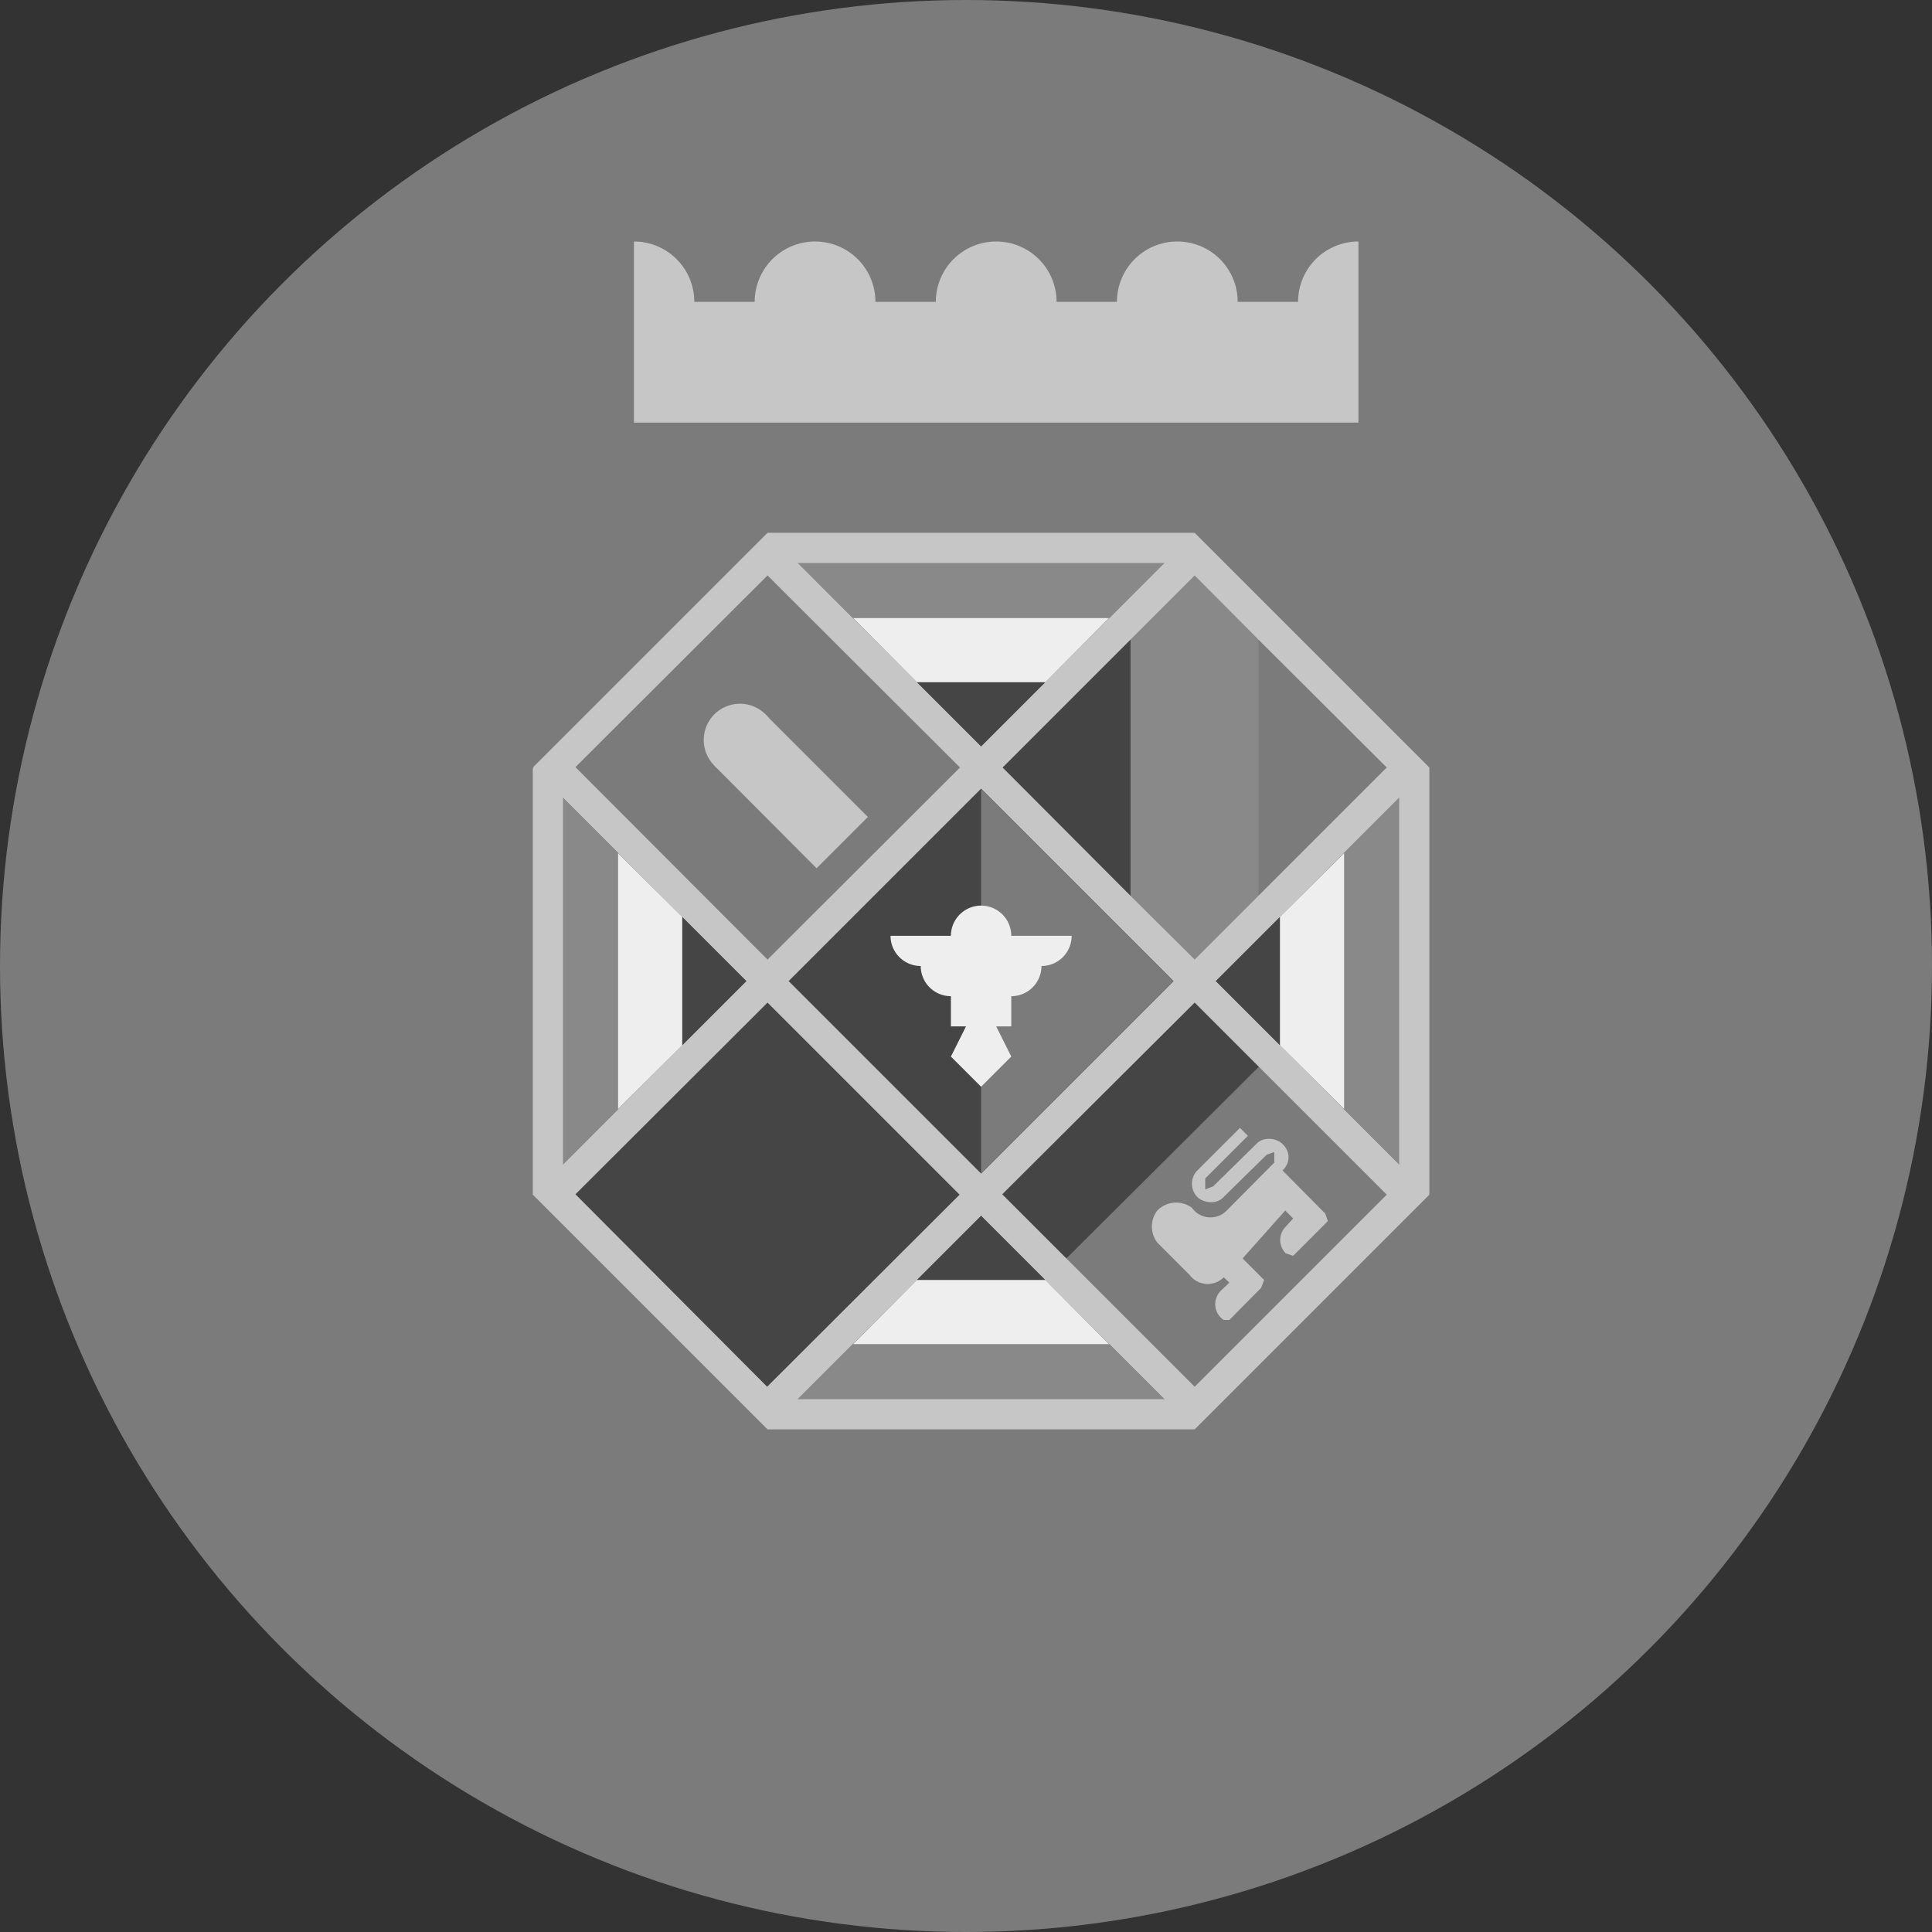 <?xml version='1.0' encoding='UTF-8'?>
<svg xmlns="http://www.w3.org/2000/svg" width="512" height="512" fill="none">
  <rect width="100%" height="100%" fill="#333333" stroke="none"/>
  <g clip-path="url(#a)">
    <circle cx="256" cy="256" r="256" fill="#7b7b7b"/>
    <path fill="#898989" d="M310.9 146.9H209.1l17 16.9 39.6 5.7 28.2-5.7 17-16.9Z"/>
    <path fill="#c6c6c6" d="m203.4 141.2 175.4 175.4-62.2 62.2-175.4-175.4 62.2-62.2Z"/>
    <path fill="#c6c6c6" d="m316.6 141.2 62.2 62.2-175.4 175.4-62.2-62.2 175.4-175.4Z"/>
    <path fill="#454545" d="m260 209 51 51-51 51-51-51 51-51Z"/>
    <path fill="#7b7b7b" d="m316.6 367.5-34-34 21.4-29.3 29.5-21.6 34 34-50.9 50.9Z"/>
    <path fill="#454545" d="m203.4 265.7 50.9 50.9-51 50.9-50.8-51 50.9-50.8Z"/>
    <path fill="#7b7b7b" d="m203.4 152.5 51 50.9-51 50.9-50.9-51 50.9-50.8ZM310.9 260 260 209.1v101.8l50.9-50.9Z"/>
    <path fill="#454545" d="m316.6 265.7 17 17-51 50.8-17-17 51-50.8Z"/>
    <path fill="#444444" d="m299.6 169.5-33.9 33.9 33.9 34 11.3-34-11.3-33.9Z"/>
    <path fill="#7b7b7b" d="m333.5 237.4 34-34-34-33.9-11.3 33.9 11.3 34Z"/>
    <path fill="#898989" d="m316.6 152.5-17 17v67.9l17 16.9 16.9-16.9v-67.9l-16.9-17Z"/>
    <path fill="#c6c6c6" d="M203.4 141.2h113.1v8H203.4v-8Z"/>
    <path fill="#EEE" d="M293.9 163.8h-67.8l16.9 17 17 5.7 17-5.7 16.9-17Z"/>
    <path fill="#454545" d="m260 197.8 17-17h-34l17 17Z"/>
    <path fill="#898989" d="M373.1 310.9V209.1l-16.9 17-5.7 39.6 5.7 28.2 16.9 17Z"/>
    <path fill="#EEE" d="M356.2 293.9v-67.8l-17 16.9-5.7 17 5.7 17 17 16.9Z"/>
    <path fill="#454545" d="m322.2 260 17 17v-34l-17 17Z"/>
    <path fill="#898989" d="M209.1 373.1h101.8l-17-16.9-39.6-5.7-28.2 5.7-17 16.9Z"/>
    <path fill="#EEE" d="M226.1 356.2h67.8l-16.9-17-17-5.7-17 5.7-16.9 17Z"/>
    <path fill="#454545" d="m260 322.2-17 17h34l-17-17Z"/>
    <path fill="#898989" d="M146.9 209.1v101.8l16.9-17 5.7-39.6-5.7-28.2-16.9-17Z"/>
    <path fill="#EEE" d="M163.8 226.1v67.8l17-16.9 5.7-17-5.7-17-17-16.9Z"/>
    <path fill="#454545" d="m197.8 260-17-17v34l17-17Z"/>
    <path fill="#c6c6c6" d="M203.4 370.8h113.1v8H203.4v-8Zm167.4-54.2V203.5h8v113l-8 .1Zm-229.6 0v-113h8v113h-8Zm61.7-127.2 27.1 27.1-13.6 13.6-27.1-27.2 13.6-13.5Z"/>
    <path fill="#c6c6c6" d="M196.1 205.7a9.6 9.6 0 1 0 0-19.2 9.6 9.6 0 0 0 0 19.2Zm144.5 126.4 2.1.7 9.2-9.2-.7-2-11.3-11.4c2.1-2.1 2.1-5 0-7-1.4-1.5-5-2.2-7 0l-11.4 11.2-2.1.8v-2.9l11.3-11.3-2.1-2.1-11.3 11.3a5 5 0 0 0 0 7c1.4 1.5 5 2.2 7 0l11.4-11.2 2-.7v2.8l-12.6 12.7a6 6 0 0 1-9.2-.7 7 7 0 0 0-9.2.7 7 7 0 0 0 0 8.5l3.5 3.5 5 5a6 6 0 0 0 9.1.7l1.5 1.4-2.2 2.1a5 5 0 0 0 .7 7.8h1.5l8.4-8.5.8-2.1-5.7-5.7 11.3-12.7 2.1 2.1-2 2.2a5 5 0 0 0 0 7h-.1Z"/>
    <path fill="#EEE" d="M284 248a8 8 0 0 1-8 8 8 8 0 0 1-8 8v8h-4l4 8-8 8-8-8 4-8h-4v-8a8 8 0 0 1-8-8 8 8 0 0 1-8-8h16a8 8 0 1 1 16 0h16Z"/>
    <path fill="#c6c6c6" d="M360 64v48H168V64a16 16 0 0 1 16 16h16a16 16 0 0 1 32 0h16a16 16 0 0 1 32 0h16a16 16 0 0 1 32 0h16a16 16 0 0 1 16-16Z"/>
  </g>
  <defs>
    <clipPath id="a">
      <path fill="#fff" d="M0 0h512v512H0z"/>
    </clipPath>
  </defs>
</svg>
